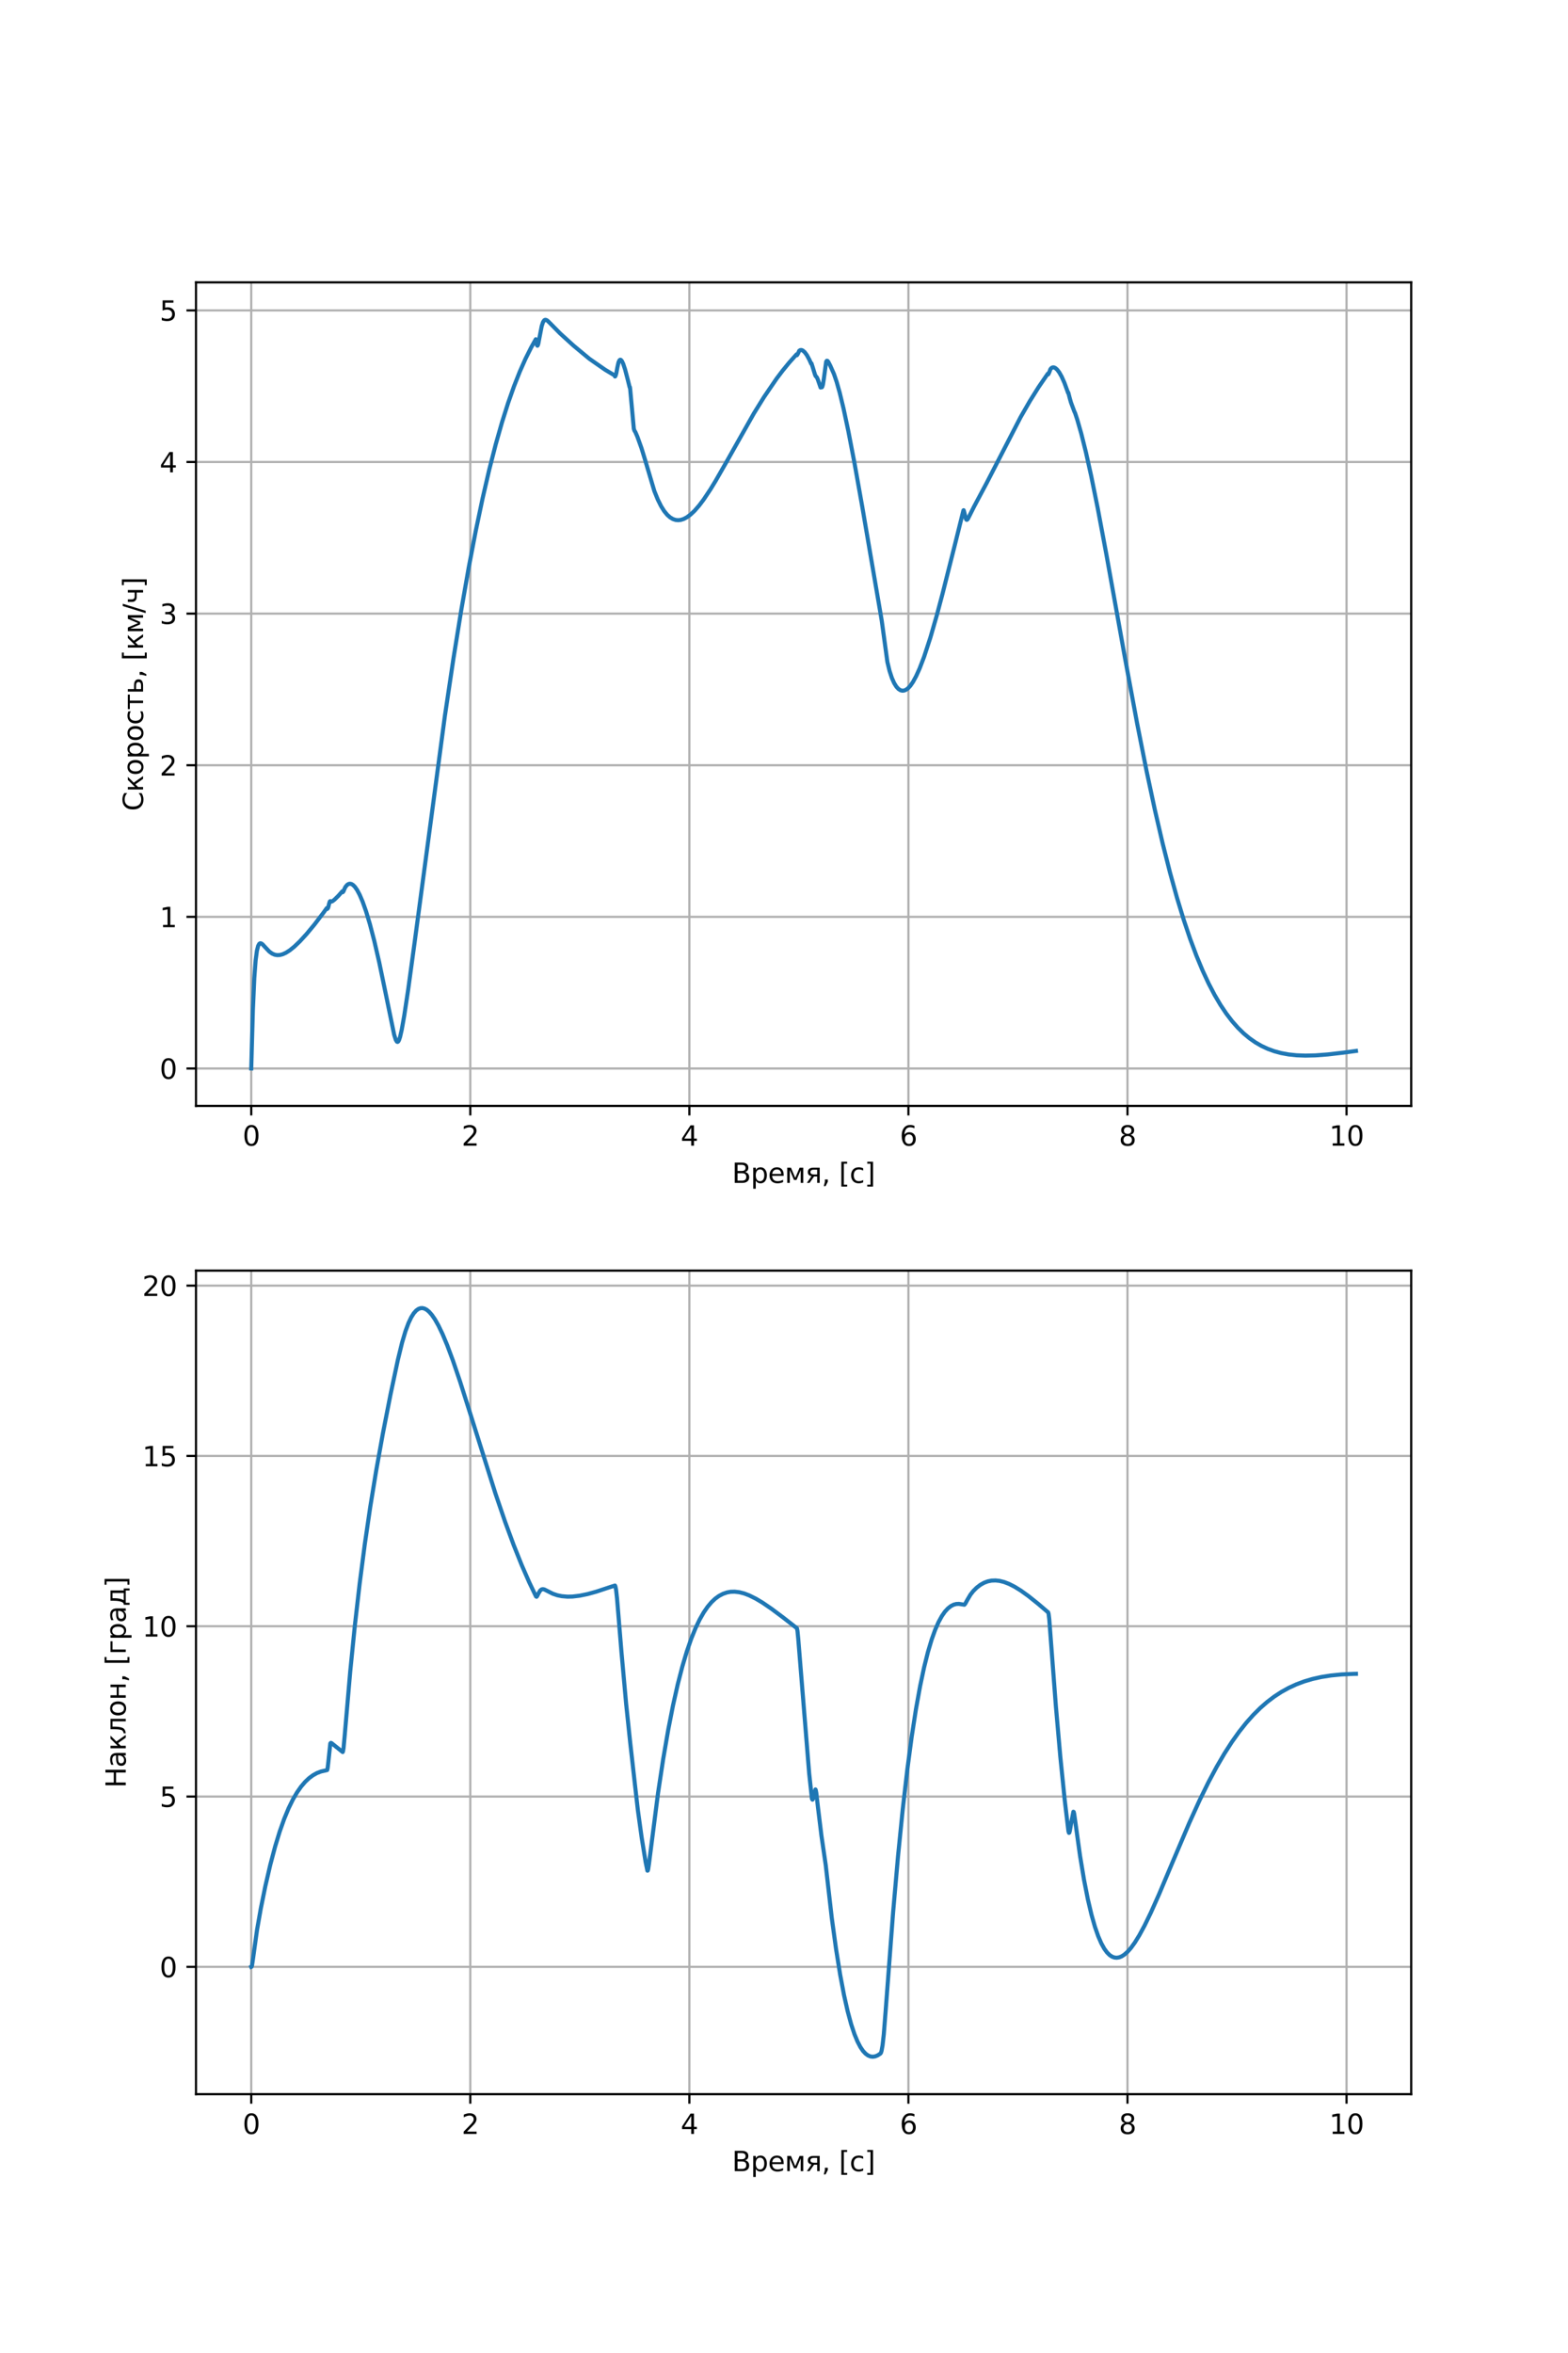 <?xml version="1.0" encoding="utf-8" standalone="no"?>
<!DOCTYPE svg PUBLIC "-//W3C//DTD SVG 1.1//EN"
  "http://www.w3.org/Graphics/SVG/1.1/DTD/svg11.dtd">
<svg xmlns:xlink="http://www.w3.org/1999/xlink" width="576pt" height="864pt" viewBox="0 0 576 864" xmlns="http://www.w3.org/2000/svg" version="1.1">
 <defs>
  <style type="text/css">*{stroke-linejoin: round; stroke-linecap: butt}</style>
 </defs>
 <g id="figure_1">
  <g id="patch_1">
   <path d="M 0 864 
L 576 864 
L 576 0 
L 0 0 
z
" style="fill: #ffffff"/>
  </g>
  <g id="axes_1">
   <g id="patch_2">
    <path d="M 72 406.08 
L 518.4 406.08 
L 518.4 103.68 
L 72 103.68 
z
" style="fill: #ffffff"/>
   </g>
   <g id="matplotlib.axis_1">
    <g id="xtick_1">
     <g id="line2d_1">
      <path d="M 92.291 406.08 
L 92.291 103.68 
" clip-path="url(#p83f85f0d11)" style="fill: none; stroke: #b0b0b0; stroke-width: 0.8; stroke-linecap: square"/>
     </g>
     <g id="line2d_2">
      <defs>
       <path id="m1343c2b973" d="M 0 0 
L 0 3.5 
" style="stroke: #000000; stroke-width: 0.8"/>
      </defs>
      <g>
       <use xlink:href="#m1343c2b973" x="92.291" y="406.08" style="stroke: #000000; stroke-width: 0.8"/>
      </g>
     </g>
     <g id="text_1">
      <!-- 0 -->
      <g transform="translate(89.11 420.678) scale(0.1 -0.1)">
       <defs>
        <path id="DejaVuSans-30" d="M 2034 4250 
Q 1547 4250 1301 3770 
Q 1056 3291 1056 2328 
Q 1056 1369 1301 889 
Q 1547 409 2034 409 
Q 2525 409 2770 889 
Q 3016 1369 3016 2328 
Q 3016 3291 2770 3770 
Q 2525 4250 2034 4250 
z
M 2034 4750 
Q 2819 4750 3233 4129 
Q 3647 3509 3647 2328 
Q 3647 1150 3233 529 
Q 2819 -91 2034 -91 
Q 1250 -91 836 529 
Q 422 1150 422 2328 
Q 422 3509 836 4129 
Q 1250 4750 2034 4750 
z
" transform="scale(0.016)"/>
       </defs>
       <use xlink:href="#DejaVuSans-30"/>
      </g>
     </g>
    </g>
    <g id="xtick_2">
     <g id="line2d_3">
      <path d="M 172.762 406.08 
L 172.762 103.68 
" clip-path="url(#p83f85f0d11)" style="fill: none; stroke: #b0b0b0; stroke-width: 0.8; stroke-linecap: square"/>
     </g>
     <g id="line2d_4">
      <g>
       <use xlink:href="#m1343c2b973" x="172.762" y="406.08" style="stroke: #000000; stroke-width: 0.8"/>
      </g>
     </g>
     <g id="text_2">
      <!-- 2 -->
      <g transform="translate(169.581 420.678) scale(0.1 -0.1)">
       <defs>
        <path id="DejaVuSans-32" d="M 1228 531 
L 3431 531 
L 3431 0 
L 469 0 
L 469 531 
Q 828 903 1448 1529 
Q 2069 2156 2228 2338 
Q 2531 2678 2651 2914 
Q 2772 3150 2772 3378 
Q 2772 3750 2511 3984 
Q 2250 4219 1831 4219 
Q 1534 4219 1204 4116 
Q 875 4013 500 3803 
L 500 4441 
Q 881 4594 1212 4672 
Q 1544 4750 1819 4750 
Q 2544 4750 2975 4387 
Q 3406 4025 3406 3419 
Q 3406 3131 3298 2873 
Q 3191 2616 2906 2266 
Q 2828 2175 2409 1742 
Q 1991 1309 1228 531 
z
" transform="scale(0.016)"/>
       </defs>
       <use xlink:href="#DejaVuSans-32"/>
      </g>
     </g>
    </g>
    <g id="xtick_3">
     <g id="line2d_5">
      <path d="M 253.234 406.08 
L 253.234 103.68 
" clip-path="url(#p83f85f0d11)" style="fill: none; stroke: #b0b0b0; stroke-width: 0.8; stroke-linecap: square"/>
     </g>
     <g id="line2d_6">
      <g>
       <use xlink:href="#m1343c2b973" x="253.234" y="406.08" style="stroke: #000000; stroke-width: 0.8"/>
      </g>
     </g>
     <g id="text_3">
      <!-- 4 -->
      <g transform="translate(250.053 420.678) scale(0.1 -0.1)">
       <defs>
        <path id="DejaVuSans-34" d="M 2419 4116 
L 825 1625 
L 2419 1625 
L 2419 4116 
z
M 2253 4666 
L 3047 4666 
L 3047 1625 
L 3713 1625 
L 3713 1100 
L 3047 1100 
L 3047 0 
L 2419 0 
L 2419 1100 
L 313 1100 
L 313 1709 
L 2253 4666 
z
" transform="scale(0.016)"/>
       </defs>
       <use xlink:href="#DejaVuSans-34"/>
      </g>
     </g>
    </g>
    <g id="xtick_4">
     <g id="line2d_7">
      <path d="M 333.706 406.08 
L 333.706 103.68 
" clip-path="url(#p83f85f0d11)" style="fill: none; stroke: #b0b0b0; stroke-width: 0.8; stroke-linecap: square"/>
     </g>
     <g id="line2d_8">
      <g>
       <use xlink:href="#m1343c2b973" x="333.706" y="406.08" style="stroke: #000000; stroke-width: 0.8"/>
      </g>
     </g>
     <g id="text_4">
      <!-- 6 -->
      <g transform="translate(330.524 420.678) scale(0.1 -0.1)">
       <defs>
        <path id="DejaVuSans-36" d="M 2113 2584 
Q 1688 2584 1439 2293 
Q 1191 2003 1191 1497 
Q 1191 994 1439 701 
Q 1688 409 2113 409 
Q 2538 409 2786 701 
Q 3034 994 3034 1497 
Q 3034 2003 2786 2293 
Q 2538 2584 2113 2584 
z
M 3366 4563 
L 3366 3988 
Q 3128 4100 2886 4159 
Q 2644 4219 2406 4219 
Q 1781 4219 1451 3797 
Q 1122 3375 1075 2522 
Q 1259 2794 1537 2939 
Q 1816 3084 2150 3084 
Q 2853 3084 3261 2657 
Q 3669 2231 3669 1497 
Q 3669 778 3244 343 
Q 2819 -91 2113 -91 
Q 1303 -91 875 529 
Q 447 1150 447 2328 
Q 447 3434 972 4092 
Q 1497 4750 2381 4750 
Q 2619 4750 2861 4703 
Q 3103 4656 3366 4563 
z
" transform="scale(0.016)"/>
       </defs>
       <use xlink:href="#DejaVuSans-36"/>
      </g>
     </g>
    </g>
    <g id="xtick_5">
     <g id="line2d_9">
      <path d="M 414.177 406.08 
L 414.177 103.68 
" clip-path="url(#p83f85f0d11)" style="fill: none; stroke: #b0b0b0; stroke-width: 0.8; stroke-linecap: square"/>
     </g>
     <g id="line2d_10">
      <g>
       <use xlink:href="#m1343c2b973" x="414.177" y="406.08" style="stroke: #000000; stroke-width: 0.8"/>
      </g>
     </g>
     <g id="text_5">
      <!-- 8 -->
      <g transform="translate(410.996 420.678) scale(0.1 -0.1)">
       <defs>
        <path id="DejaVuSans-38" d="M 2034 2216 
Q 1584 2216 1326 1975 
Q 1069 1734 1069 1313 
Q 1069 891 1326 650 
Q 1584 409 2034 409 
Q 2484 409 2743 651 
Q 3003 894 3003 1313 
Q 3003 1734 2745 1975 
Q 2488 2216 2034 2216 
z
M 1403 2484 
Q 997 2584 770 2862 
Q 544 3141 544 3541 
Q 544 4100 942 4425 
Q 1341 4750 2034 4750 
Q 2731 4750 3128 4425 
Q 3525 4100 3525 3541 
Q 3525 3141 3298 2862 
Q 3072 2584 2669 2484 
Q 3125 2378 3379 2068 
Q 3634 1759 3634 1313 
Q 3634 634 3220 271 
Q 2806 -91 2034 -91 
Q 1263 -91 848 271 
Q 434 634 434 1313 
Q 434 1759 690 2068 
Q 947 2378 1403 2484 
z
M 1172 3481 
Q 1172 3119 1398 2916 
Q 1625 2713 2034 2713 
Q 2441 2713 2670 2916 
Q 2900 3119 2900 3481 
Q 2900 3844 2670 4047 
Q 2441 4250 2034 4250 
Q 1625 4250 1398 4047 
Q 1172 3844 1172 3481 
z
" transform="scale(0.016)"/>
       </defs>
       <use xlink:href="#DejaVuSans-38"/>
      </g>
     </g>
    </g>
    <g id="xtick_6">
     <g id="line2d_11">
      <path d="M 494.649 406.08 
L 494.649 103.68 
" clip-path="url(#p83f85f0d11)" style="fill: none; stroke: #b0b0b0; stroke-width: 0.8; stroke-linecap: square"/>
     </g>
     <g id="line2d_12">
      <g>
       <use xlink:href="#m1343c2b973" x="494.649" y="406.08" style="stroke: #000000; stroke-width: 0.8"/>
      </g>
     </g>
     <g id="text_6">
      <!-- 10 -->
      <g transform="translate(488.286 420.678) scale(0.1 -0.1)">
       <defs>
        <path id="DejaVuSans-31" d="M 794 531 
L 1825 531 
L 1825 4091 
L 703 3866 
L 703 4441 
L 1819 4666 
L 2450 4666 
L 2450 531 
L 3481 531 
L 3481 0 
L 794 0 
L 794 531 
z
" transform="scale(0.016)"/>
       </defs>
       <use xlink:href="#DejaVuSans-31"/>
       <use xlink:href="#DejaVuSans-30" x="63.623"/>
      </g>
     </g>
    </g>
    <g id="text_7">
     <!-- Время, [c] -->
     <g transform="translate(268.91 434.357) scale(0.1 -0.1)">
      <defs>
       <path id="DejaVuSans-412" d="M 1259 2228 
L 1259 519 
L 2272 519 
Q 2781 519 3026 730 
Q 3272 941 3272 1375 
Q 3272 1813 3026 2020 
Q 2781 2228 2272 2228 
L 1259 2228 
z
M 1259 4147 
L 1259 2741 
L 2194 2741 
Q 2656 2741 2882 2914 
Q 3109 3088 3109 3444 
Q 3109 3797 2882 3972 
Q 2656 4147 2194 4147 
L 1259 4147 
z
M 628 4666 
L 2241 4666 
Q 2963 4666 3353 4366 
Q 3744 4066 3744 3513 
Q 3744 3084 3544 2831 
Q 3344 2578 2956 2516 
Q 3422 2416 3680 2098 
Q 3938 1781 3938 1306 
Q 3938 681 3513 340 
Q 3088 0 2303 0 
L 628 0 
L 628 4666 
z
" transform="scale(0.016)"/>
       <path id="DejaVuSans-440" d="M 1159 525 
L 1159 -1331 
L 581 -1331 
L 581 3500 
L 1159 3500 
L 1159 2969 
Q 1341 3281 1617 3432 
Q 1894 3584 2278 3584 
Q 2916 3584 3314 3078 
Q 3713 2572 3713 1747 
Q 3713 922 3314 415 
Q 2916 -91 2278 -91 
Q 1894 -91 1617 61 
Q 1341 213 1159 525 
z
M 3116 1747 
Q 3116 2381 2855 2742 
Q 2594 3103 2138 3103 
Q 1681 3103 1420 2742 
Q 1159 2381 1159 1747 
Q 1159 1113 1420 752 
Q 1681 391 2138 391 
Q 2594 391 2855 752 
Q 3116 1113 3116 1747 
z
" transform="scale(0.016)"/>
       <path id="DejaVuSans-435" d="M 3597 1894 
L 3597 1613 
L 953 1613 
Q 991 1019 1311 708 
Q 1631 397 2203 397 
Q 2534 397 2845 478 
Q 3156 559 3463 722 
L 3463 178 
Q 3153 47 2828 -22 
Q 2503 -91 2169 -91 
Q 1331 -91 842 396 
Q 353 884 353 1716 
Q 353 2575 817 3079 
Q 1281 3584 2069 3584 
Q 2775 3584 3186 3129 
Q 3597 2675 3597 1894 
z
M 3022 2063 
Q 3016 2534 2758 2815 
Q 2500 3097 2075 3097 
Q 1594 3097 1305 2825 
Q 1016 2553 972 2059 
L 3022 2063 
z
" transform="scale(0.016)"/>
       <path id="DejaVuSans-43c" d="M 581 3500 
L 1422 3500 
L 2416 1156 
L 3413 3500 
L 4247 3500 
L 4247 0 
L 3669 0 
L 3669 2950 
L 2703 672 
L 2128 672 
L 1159 2950 
L 1159 0 
L 581 0 
L 581 3500 
z
" transform="scale(0.016)"/>
       <path id="DejaVuSans-44f" d="M 1181 2491 
Q 1181 2231 1381 2084 
Q 1581 1938 1953 1938 
L 2728 1938 
L 2728 3041 
L 1953 3041 
Q 1581 3041 1381 2897 
Q 1181 2753 1181 2491 
z
M 363 0 
L 1431 1534 
Q 1069 1616 828 1830 
Q 588 2044 588 2491 
Q 588 2997 923 3248 
Q 1259 3500 1938 3500 
L 3306 3500 
L 3306 0 
L 2728 0 
L 2728 1478 
L 2013 1478 
L 981 0 
L 363 0 
z
" transform="scale(0.016)"/>
       <path id="DejaVuSans-2c" d="M 750 794 
L 1409 794 
L 1409 256 
L 897 -744 
L 494 -744 
L 750 256 
L 750 794 
z
" transform="scale(0.016)"/>
       <path id="DejaVuSans-20" transform="scale(0.016)"/>
       <path id="DejaVuSans-5b" d="M 550 4863 
L 1875 4863 
L 1875 4416 
L 1125 4416 
L 1125 -397 
L 1875 -397 
L 1875 -844 
L 550 -844 
L 550 4863 
z
" transform="scale(0.016)"/>
       <path id="DejaVuSans-63" d="M 3122 3366 
L 3122 2828 
Q 2878 2963 2633 3030 
Q 2388 3097 2138 3097 
Q 1578 3097 1268 2742 
Q 959 2388 959 1747 
Q 959 1106 1268 751 
Q 1578 397 2138 397 
Q 2388 397 2633 464 
Q 2878 531 3122 666 
L 3122 134 
Q 2881 22 2623 -34 
Q 2366 -91 2075 -91 
Q 1284 -91 818 406 
Q 353 903 353 1747 
Q 353 2603 823 3093 
Q 1294 3584 2113 3584 
Q 2378 3584 2631 3529 
Q 2884 3475 3122 3366 
z
" transform="scale(0.016)"/>
       <path id="DejaVuSans-5d" d="M 1947 4863 
L 1947 -844 
L 622 -844 
L 622 -397 
L 1369 -397 
L 1369 4416 
L 622 4416 
L 622 4863 
L 1947 4863 
z
" transform="scale(0.016)"/>
      </defs>
      <use xlink:href="#DejaVuSans-412"/>
      <use xlink:href="#DejaVuSans-440" x="68.604"/>
      <use xlink:href="#DejaVuSans-435" x="132.08"/>
      <use xlink:href="#DejaVuSans-43c" x="193.604"/>
      <use xlink:href="#DejaVuSans-44f" x="269.043"/>
      <use xlink:href="#DejaVuSans-2c" x="329.199"/>
      <use xlink:href="#DejaVuSans-20" x="360.986"/>
      <use xlink:href="#DejaVuSans-5b" x="392.773"/>
      <use xlink:href="#DejaVuSans-63" x="431.787"/>
      <use xlink:href="#DejaVuSans-5d" x="486.768"/>
     </g>
    </g>
   </g>
   <g id="matplotlib.axis_2">
    <g id="ytick_1">
     <g id="line2d_13">
      <path d="M 72 392.335 
L 518.4 392.335 
" clip-path="url(#p83f85f0d11)" style="fill: none; stroke: #b0b0b0; stroke-width: 0.8; stroke-linecap: square"/>
     </g>
     <g id="line2d_14">
      <defs>
       <path id="m84a83fd30f" d="M 0 0 
L -3.5 0 
" style="stroke: #000000; stroke-width: 0.8"/>
      </defs>
      <g>
       <use xlink:href="#m84a83fd30f" x="72" y="392.335" style="stroke: #000000; stroke-width: 0.8"/>
      </g>
     </g>
     <g id="text_8">
      <!-- 0 -->
      <g transform="translate(58.638 396.134) scale(0.1 -0.1)">
       <use xlink:href="#DejaVuSans-30"/>
      </g>
     </g>
    </g>
    <g id="ytick_2">
     <g id="line2d_15">
      <path d="M 72 336.661 
L 518.4 336.661 
" clip-path="url(#p83f85f0d11)" style="fill: none; stroke: #b0b0b0; stroke-width: 0.8; stroke-linecap: square"/>
     </g>
     <g id="line2d_16">
      <g>
       <use xlink:href="#m84a83fd30f" x="72" y="336.661" style="stroke: #000000; stroke-width: 0.8"/>
      </g>
     </g>
     <g id="text_9">
      <!-- 1 -->
      <g transform="translate(58.638 340.461) scale(0.1 -0.1)">
       <use xlink:href="#DejaVuSans-31"/>
      </g>
     </g>
    </g>
    <g id="ytick_3">
     <g id="line2d_17">
      <path d="M 72 280.988 
L 518.4 280.988 
" clip-path="url(#p83f85f0d11)" style="fill: none; stroke: #b0b0b0; stroke-width: 0.8; stroke-linecap: square"/>
     </g>
     <g id="line2d_18">
      <g>
       <use xlink:href="#m84a83fd30f" x="72" y="280.988" style="stroke: #000000; stroke-width: 0.8"/>
      </g>
     </g>
     <g id="text_10">
      <!-- 2 -->
      <g transform="translate(58.638 284.787) scale(0.1 -0.1)">
       <use xlink:href="#DejaVuSans-32"/>
      </g>
     </g>
    </g>
    <g id="ytick_4">
     <g id="line2d_19">
      <path d="M 72 225.315 
L 518.4 225.315 
" clip-path="url(#p83f85f0d11)" style="fill: none; stroke: #b0b0b0; stroke-width: 0.8; stroke-linecap: square"/>
     </g>
     <g id="line2d_20">
      <g>
       <use xlink:href="#m84a83fd30f" x="72" y="225.315" style="stroke: #000000; stroke-width: 0.8"/>
      </g>
     </g>
     <g id="text_11">
      <!-- 3 -->
      <g transform="translate(58.638 229.114) scale(0.1 -0.1)">
       <defs>
        <path id="DejaVuSans-33" d="M 2597 2516 
Q 3050 2419 3304 2112 
Q 3559 1806 3559 1356 
Q 3559 666 3084 287 
Q 2609 -91 1734 -91 
Q 1441 -91 1130 -33 
Q 819 25 488 141 
L 488 750 
Q 750 597 1062 519 
Q 1375 441 1716 441 
Q 2309 441 2620 675 
Q 2931 909 2931 1356 
Q 2931 1769 2642 2001 
Q 2353 2234 1838 2234 
L 1294 2234 
L 1294 2753 
L 1863 2753 
Q 2328 2753 2575 2939 
Q 2822 3125 2822 3475 
Q 2822 3834 2567 4026 
Q 2313 4219 1838 4219 
Q 1578 4219 1281 4162 
Q 984 4106 628 3988 
L 628 4550 
Q 988 4650 1302 4700 
Q 1616 4750 1894 4750 
Q 2613 4750 3031 4423 
Q 3450 4097 3450 3541 
Q 3450 3153 3228 2886 
Q 3006 2619 2597 2516 
z
" transform="scale(0.016)"/>
       </defs>
       <use xlink:href="#DejaVuSans-33"/>
      </g>
     </g>
    </g>
    <g id="ytick_5">
     <g id="line2d_21">
      <path d="M 72 169.642 
L 518.4 169.642 
" clip-path="url(#p83f85f0d11)" style="fill: none; stroke: #b0b0b0; stroke-width: 0.8; stroke-linecap: square"/>
     </g>
     <g id="line2d_22">
      <g>
       <use xlink:href="#m84a83fd30f" x="72" y="169.642" style="stroke: #000000; stroke-width: 0.8"/>
      </g>
     </g>
     <g id="text_12">
      <!-- 4 -->
      <g transform="translate(58.638 173.441) scale(0.1 -0.1)">
       <use xlink:href="#DejaVuSans-34"/>
      </g>
     </g>
    </g>
    <g id="ytick_6">
     <g id="line2d_23">
      <path d="M 72 113.969 
L 518.4 113.969 
" clip-path="url(#p83f85f0d11)" style="fill: none; stroke: #b0b0b0; stroke-width: 0.8; stroke-linecap: square"/>
     </g>
     <g id="line2d_24">
      <g>
       <use xlink:href="#m84a83fd30f" x="72" y="113.969" style="stroke: #000000; stroke-width: 0.8"/>
      </g>
     </g>
     <g id="text_13">
      <!-- 5 -->
      <g transform="translate(58.638 117.768) scale(0.1 -0.1)">
       <defs>
        <path id="DejaVuSans-35" d="M 691 4666 
L 3169 4666 
L 3169 4134 
L 1269 4134 
L 1269 2991 
Q 1406 3038 1543 3061 
Q 1681 3084 1819 3084 
Q 2600 3084 3056 2656 
Q 3513 2228 3513 1497 
Q 3513 744 3044 326 
Q 2575 -91 1722 -91 
Q 1428 -91 1123 -41 
Q 819 9 494 109 
L 494 744 
Q 775 591 1075 516 
Q 1375 441 1709 441 
Q 2250 441 2565 725 
Q 2881 1009 2881 1497 
Q 2881 1984 2565 2268 
Q 2250 2553 1709 2553 
Q 1456 2553 1204 2497 
Q 953 2441 691 2322 
L 691 4666 
z
" transform="scale(0.016)"/>
       </defs>
       <use xlink:href="#DejaVuSans-35"/>
      </g>
     </g>
    </g>
    <g id="text_14">
     <!-- Скорость, [км/ч] -->
     <g transform="translate(52.558 297.803) rotate(-90) scale(0.1 -0.1)">
      <defs>
       <path id="DejaVuSans-421" d="M 4122 4306 
L 4122 3641 
Q 3803 3938 3442 4084 
Q 3081 4231 2675 4231 
Q 1875 4231 1450 3742 
Q 1025 3253 1025 2328 
Q 1025 1406 1450 917 
Q 1875 428 2675 428 
Q 3081 428 3442 575 
Q 3803 722 4122 1019 
L 4122 359 
Q 3791 134 3420 21 
Q 3050 -91 2638 -91 
Q 1578 -91 968 557 
Q 359 1206 359 2328 
Q 359 3453 968 4101 
Q 1578 4750 2638 4750 
Q 3056 4750 3426 4639 
Q 3797 4528 4122 4306 
z
" transform="scale(0.016)"/>
       <path id="DejaVuSans-43a" d="M 581 3500 
L 1153 3500 
L 1153 1856 
L 2775 3500 
L 3481 3500 
L 2144 2147 
L 3653 0 
L 3009 0 
L 1769 1766 
L 1153 1141 
L 1153 0 
L 581 0 
L 581 3500 
z
" transform="scale(0.016)"/>
       <path id="DejaVuSans-43e" d="M 1959 3097 
Q 1497 3097 1228 2736 
Q 959 2375 959 1747 
Q 959 1119 1226 758 
Q 1494 397 1959 397 
Q 2419 397 2687 759 
Q 2956 1122 2956 1747 
Q 2956 2369 2687 2733 
Q 2419 3097 1959 3097 
z
M 1959 3584 
Q 2709 3584 3137 3096 
Q 3566 2609 3566 1747 
Q 3566 888 3137 398 
Q 2709 -91 1959 -91 
Q 1206 -91 779 398 
Q 353 888 353 1747 
Q 353 2609 779 3096 
Q 1206 3584 1959 3584 
z
" transform="scale(0.016)"/>
       <path id="DejaVuSans-441" d="M 3122 3366 
L 3122 2828 
Q 2878 2963 2633 3030 
Q 2388 3097 2138 3097 
Q 1578 3097 1268 2742 
Q 959 2388 959 1747 
Q 959 1106 1268 751 
Q 1578 397 2138 397 
Q 2388 397 2633 464 
Q 2878 531 3122 666 
L 3122 134 
Q 2881 22 2623 -34 
Q 2366 -91 2075 -91 
Q 1284 -91 818 406 
Q 353 903 353 1747 
Q 353 2603 823 3093 
Q 1294 3584 2113 3584 
Q 2378 3584 2631 3529 
Q 2884 3475 3122 3366 
z
" transform="scale(0.016)"/>
       <path id="DejaVuSans-442" d="M 188 3500 
L 3541 3500 
L 3541 3041 
L 2147 3041 
L 2147 0 
L 1581 0 
L 1581 3041 
L 188 3041 
L 188 3500 
z
" transform="scale(0.016)"/>
       <path id="DejaVuSans-44c" d="M 2781 1038 
Q 2781 1319 2576 1466 
Q 2372 1613 1978 1613 
L 1159 1613 
L 1159 459 
L 1978 459 
Q 2372 459 2576 607 
Q 2781 756 2781 1038 
z
M 581 3500 
L 1159 3500 
L 1159 2072 
L 2003 2072 
Q 2672 2072 3033 1817 
Q 3394 1563 3394 1038 
Q 3394 513 3033 256 
Q 2672 0 2003 0 
L 581 0 
L 581 3500 
z
" transform="scale(0.016)"/>
       <path id="DejaVuSans-2f" d="M 1625 4666 
L 2156 4666 
L 531 -594 
L 0 -594 
L 1625 4666 
z
" transform="scale(0.016)"/>
       <path id="DejaVuSans-447" d="M 2625 0 
L 2625 1472 
L 1553 1472 
Q 1075 1472 756 1769 
Q 469 2038 469 2613 
L 469 3500 
L 1044 3500 
L 1044 2666 
Q 1044 2300 1206 2116 
Q 1372 1931 1697 1931 
L 2625 1931 
L 2625 3500 
L 3200 3500 
L 3200 0 
L 2625 0 
z
" transform="scale(0.016)"/>
      </defs>
      <use xlink:href="#DejaVuSans-421"/>
      <use xlink:href="#DejaVuSans-43a" x="69.824"/>
      <use xlink:href="#DejaVuSans-43e" x="130.225"/>
      <use xlink:href="#DejaVuSans-440" x="191.406"/>
      <use xlink:href="#DejaVuSans-43e" x="254.883"/>
      <use xlink:href="#DejaVuSans-441" x="316.064"/>
      <use xlink:href="#DejaVuSans-442" x="371.045"/>
      <use xlink:href="#DejaVuSans-44c" x="429.297"/>
      <use xlink:href="#DejaVuSans-2c" x="488.232"/>
      <use xlink:href="#DejaVuSans-20" x="520.02"/>
      <use xlink:href="#DejaVuSans-5b" x="551.807"/>
      <use xlink:href="#DejaVuSans-43a" x="590.82"/>
      <use xlink:href="#DejaVuSans-43c" x="651.221"/>
      <use xlink:href="#DejaVuSans-2f" x="726.66"/>
      <use xlink:href="#DejaVuSans-447" x="760.352"/>
      <use xlink:href="#DejaVuSans-5d" x="819.434"/>
     </g>
    </g>
   </g>
   <g id="line2d_25">
    <path d="M 92.291 392.335 
L 92.894 370.854 
L 93.418 359.107 
L 93.9 352.683 
L 94.383 349.067 
L 94.826 347.327 
L 95.228 346.581 
L 95.59 346.356 
L 95.952 346.408 
L 96.435 346.742 
L 97.32 347.697 
L 98.93 349.402 
L 99.936 350.133 
L 100.861 350.541 
L 101.787 350.715 
L 102.752 350.674 
L 103.839 350.395 
L 105.046 349.843 
L 106.454 348.942 
L 108.104 347.61 
L 110.115 345.686 
L 112.57 343.018 
L 115.507 339.485 
L 118.806 335.158 
L 120.054 333.43 
L 120.174 333.777 
L 120.456 333.487 
L 120.617 333.055 
L 120.899 331.816 
L 121.14 331.042 
L 121.301 330.9 
L 121.703 331.073 
L 122.106 330.92 
L 122.87 330.341 
L 124.278 328.96 
L 125.767 327.275 
L 125.888 327.621 
L 126.169 327.318 
L 126.371 326.777 
L 126.853 325.737 
L 127.457 324.983 
L 128.02 324.601 
L 128.543 324.489 
L 129.107 324.605 
L 129.71 324.973 
L 130.394 325.668 
L 131.199 326.823 
L 132.124 328.559 
L 133.211 331.098 
L 134.458 334.615 
L 135.866 339.285 
L 137.476 345.438 
L 139.286 353.277 
L 141.459 363.736 
L 144.799 379.959 
L 145.402 381.851 
L 145.805 382.502 
L 146.046 382.587 
L 146.287 382.426 
L 146.569 381.936 
L 146.971 380.738 
L 147.575 378.116 
L 148.5 372.915 
L 149.949 363.322 
L 152.363 345.635 
L 163.428 262.869 
L 166.606 241.575 
L 169.463 223.891 
L 172.199 208.318 
L 174.815 194.7 
L 177.309 182.859 
L 179.723 172.449 
L 182.097 163.185 
L 184.391 155.117 
L 186.644 147.994 
L 188.817 141.842 
L 190.949 136.448 
L 193.041 131.738 
L 195.134 127.568 
L 196.823 124.568 
L 196.904 124.89 
L 197.266 126.766 
L 197.427 126.941 
L 197.548 126.814 
L 197.749 126.207 
L 198.192 123.876 
L 198.996 119.731 
L 199.479 118.276 
L 199.922 117.609 
L 200.284 117.43 
L 200.686 117.497 
L 201.209 117.839 
L 202.175 118.794 
L 205.756 122.431 
L 210.705 126.926 
L 216.499 131.737 
L 222.293 135.77 
L 225.391 137.618 
L 225.793 137.84 
L 225.914 138.245 
L 225.954 138.237 
L 226.115 137.997 
L 226.397 137.064 
L 226.759 135.075 
L 227.202 133.055 
L 227.564 132.285 
L 227.845 132.094 
L 228.087 132.162 
L 228.449 132.585 
L 228.932 133.595 
L 229.616 135.639 
L 230.581 139.32 
L 231.306 142.221 
L 231.346 142.182 
L 231.386 142.134 
L 231.507 143.031 
L 232.835 157.436 
L 233.076 158.153 
L 233.398 158.644 
L 234.122 160.308 
L 235.651 164.563 
L 237.019 169.025 
L 240.359 180.275 
L 241.646 183.454 
L 242.853 185.87 
L 243.98 187.66 
L 245.106 189.036 
L 246.153 189.967 
L 247.199 190.592 
L 248.164 190.915 
L 249.13 191.013 
L 250.136 190.894 
L 251.182 190.55 
L 252.349 189.925 
L 253.636 188.971 
L 255.125 187.576 
L 256.815 185.633 
L 258.465 183.454 
L 260.959 179.718 
L 262.891 176.554 
L 266.834 169.68 
L 276.933 151.805 
L 280.635 145.832 
L 285.302 138.997 
L 287.475 136.125 
L 289.929 133.124 
L 292.544 130.2 
L 292.625 130.115 
L 292.705 130.45 
L 292.746 130.436 
L 293.068 129.98 
L 293.591 128.806 
L 293.993 128.547 
L 294.436 128.526 
L 294.878 128.702 
L 295.602 129.32 
L 296.407 130.41 
L 297.332 132.116 
L 297.976 133.567 
L 298.017 133.362 
L 298.097 133.436 
L 298.499 134.679 
L 298.982 136.247 
L 299.344 137.415 
L 299.586 138.045 
L 299.827 138.308 
L 300.028 138.496 
L 300.39 139.262 
L 301.115 141.35 
L 301.437 142.293 
L 301.638 142.122 
L 301.919 142.211 
L 302.08 141.973 
L 302.322 141.113 
L 302.644 139.03 
L 303.489 132.798 
L 303.73 132.466 
L 303.931 132.492 
L 304.253 132.844 
L 304.937 134.141 
L 306.345 137.307 
L 307.351 140.256 
L 308.478 144.248 
L 309.886 150.088 
L 311.656 158.41 
L 313.869 169.907 
L 316.766 186.174 
L 323.888 227.804 
L 325.98 243.079 
L 326.785 246.394 
L 327.63 248.957 
L 328.475 250.85 
L 329.28 252.146 
L 330.044 252.978 
L 330.768 253.443 
L 331.452 253.62 
L 332.096 253.568 
L 332.82 253.278 
L 333.585 252.713 
L 334.43 251.789 
L 335.396 250.383 
L 336.522 248.32 
L 337.81 245.476 
L 339.459 241.176 
L 341.793 234.043 
L 344.127 225.946 
L 346.219 218.079 
L 350.806 199.905 
L 353.904 187.43 
L 353.984 187.343 
L 354.025 187.39 
L 354.226 188.126 
L 354.829 190.586 
L 355.071 190.875 
L 355.272 190.841 
L 355.554 190.512 
L 356.157 189.325 
L 357.767 186.12 
L 362.354 177.519 
L 374.907 153.184 
L 378.367 147.186 
L 381.546 142.115 
L 384.523 137.776 
L 384.966 137.166 
L 385.047 137.468 
L 385.087 137.436 
L 385.449 136.701 
L 385.851 135.59 
L 386.254 135.12 
L 386.696 134.906 
L 387.179 134.912 
L 387.702 135.157 
L 388.346 135.724 
L 389.11 136.729 
L 389.996 138.293 
L 391.001 140.546 
L 392.168 143.742 
L 392.329 144.229 
L 392.369 144.06 
L 392.45 144.198 
L 392.933 146.08 
L 393.416 147.786 
L 394.663 151.118 
L 394.945 151.707 
L 395.749 154.143 
L 397.198 159.211 
L 398.888 165.974 
L 400.859 174.826 
L 403.233 186.557 
L 406.371 203.275 
L 413.252 241.572 
L 417.718 265.623 
L 421.178 283.069 
L 424.236 297.38 
L 427.093 309.705 
L 429.789 320.364 
L 432.364 329.651 
L 434.818 337.694 
L 437.192 344.737 
L 439.526 350.979 
L 441.779 356.39 
L 443.992 361.145 
L 446.165 365.304 
L 448.337 368.988 
L 450.47 372.172 
L 452.602 374.96 
L 454.735 377.381 
L 456.867 379.464 
L 459 381.24 
L 461.173 382.763 
L 463.386 384.044 
L 465.679 385.116 
L 468.093 385.996 
L 470.628 386.68 
L 473.324 387.177 
L 476.261 387.49 
L 479.52 387.611 
L 483.262 387.521 
L 487.728 387.183 
L 493.683 386.494 
L 498.109 385.895 
L 498.109 385.895 
" clip-path="url(#p83f85f0d11)" style="fill: none; stroke: #1f77b4; stroke-width: 1.5; stroke-linecap: square"/>
   </g>
   <g id="patch_3">
    <path d="M 72 406.08 
L 72 103.68 
" style="fill: none; stroke: #000000; stroke-width: 0.8; stroke-linejoin: miter; stroke-linecap: square"/>
   </g>
   <g id="patch_4">
    <path d="M 518.4 406.08 
L 518.4 103.68 
" style="fill: none; stroke: #000000; stroke-width: 0.8; stroke-linejoin: miter; stroke-linecap: square"/>
   </g>
   <g id="patch_5">
    <path d="M 72 406.08 
L 518.4 406.08 
" style="fill: none; stroke: #000000; stroke-width: 0.8; stroke-linejoin: miter; stroke-linecap: square"/>
   </g>
   <g id="patch_6">
    <path d="M 72 103.68 
L 518.4 103.68 
" style="fill: none; stroke: #000000; stroke-width: 0.8; stroke-linejoin: miter; stroke-linecap: square"/>
   </g>
  </g>
  <g id="axes_2">
   <g id="patch_7">
    <path d="M 72 768.96 
L 518.4 768.96 
L 518.4 466.56 
L 72 466.56 
z
" style="fill: #ffffff"/>
   </g>
   <g id="matplotlib.axis_3">
    <g id="xtick_7">
     <g id="line2d_26">
      <path d="M 92.291 768.96 
L 92.291 466.56 
" clip-path="url(#p75fddd8641)" style="fill: none; stroke: #b0b0b0; stroke-width: 0.8; stroke-linecap: square"/>
     </g>
     <g id="line2d_27">
      <g>
       <use xlink:href="#m1343c2b973" x="92.291" y="768.96" style="stroke: #000000; stroke-width: 0.8"/>
      </g>
     </g>
     <g id="text_15">
      <!-- 0 -->
      <g transform="translate(89.11 783.558) scale(0.1 -0.1)">
       <use xlink:href="#DejaVuSans-30"/>
      </g>
     </g>
    </g>
    <g id="xtick_8">
     <g id="line2d_28">
      <path d="M 172.762 768.96 
L 172.762 466.56 
" clip-path="url(#p75fddd8641)" style="fill: none; stroke: #b0b0b0; stroke-width: 0.8; stroke-linecap: square"/>
     </g>
     <g id="line2d_29">
      <g>
       <use xlink:href="#m1343c2b973" x="172.762" y="768.96" style="stroke: #000000; stroke-width: 0.8"/>
      </g>
     </g>
     <g id="text_16">
      <!-- 2 -->
      <g transform="translate(169.581 783.558) scale(0.1 -0.1)">
       <use xlink:href="#DejaVuSans-32"/>
      </g>
     </g>
    </g>
    <g id="xtick_9">
     <g id="line2d_30">
      <path d="M 253.234 768.96 
L 253.234 466.56 
" clip-path="url(#p75fddd8641)" style="fill: none; stroke: #b0b0b0; stroke-width: 0.8; stroke-linecap: square"/>
     </g>
     <g id="line2d_31">
      <g>
       <use xlink:href="#m1343c2b973" x="253.234" y="768.96" style="stroke: #000000; stroke-width: 0.8"/>
      </g>
     </g>
     <g id="text_17">
      <!-- 4 -->
      <g transform="translate(250.053 783.558) scale(0.1 -0.1)">
       <use xlink:href="#DejaVuSans-34"/>
      </g>
     </g>
    </g>
    <g id="xtick_10">
     <g id="line2d_32">
      <path d="M 333.706 768.96 
L 333.706 466.56 
" clip-path="url(#p75fddd8641)" style="fill: none; stroke: #b0b0b0; stroke-width: 0.8; stroke-linecap: square"/>
     </g>
     <g id="line2d_33">
      <g>
       <use xlink:href="#m1343c2b973" x="333.706" y="768.96" style="stroke: #000000; stroke-width: 0.8"/>
      </g>
     </g>
     <g id="text_18">
      <!-- 6 -->
      <g transform="translate(330.524 783.558) scale(0.1 -0.1)">
       <use xlink:href="#DejaVuSans-36"/>
      </g>
     </g>
    </g>
    <g id="xtick_11">
     <g id="line2d_34">
      <path d="M 414.177 768.96 
L 414.177 466.56 
" clip-path="url(#p75fddd8641)" style="fill: none; stroke: #b0b0b0; stroke-width: 0.8; stroke-linecap: square"/>
     </g>
     <g id="line2d_35">
      <g>
       <use xlink:href="#m1343c2b973" x="414.177" y="768.96" style="stroke: #000000; stroke-width: 0.8"/>
      </g>
     </g>
     <g id="text_19">
      <!-- 8 -->
      <g transform="translate(410.996 783.558) scale(0.1 -0.1)">
       <use xlink:href="#DejaVuSans-38"/>
      </g>
     </g>
    </g>
    <g id="xtick_12">
     <g id="line2d_36">
      <path d="M 494.649 768.96 
L 494.649 466.56 
" clip-path="url(#p75fddd8641)" style="fill: none; stroke: #b0b0b0; stroke-width: 0.8; stroke-linecap: square"/>
     </g>
     <g id="line2d_37">
      <g>
       <use xlink:href="#m1343c2b973" x="494.649" y="768.96" style="stroke: #000000; stroke-width: 0.8"/>
      </g>
     </g>
     <g id="text_20">
      <!-- 10 -->
      <g transform="translate(488.286 783.558) scale(0.1 -0.1)">
       <use xlink:href="#DejaVuSans-31"/>
       <use xlink:href="#DejaVuSans-30" x="63.623"/>
      </g>
     </g>
    </g>
    <g id="text_21">
     <!-- Время, [c] -->
     <g transform="translate(268.91 797.237) scale(0.1 -0.1)">
      <use xlink:href="#DejaVuSans-412"/>
      <use xlink:href="#DejaVuSans-440" x="68.604"/>
      <use xlink:href="#DejaVuSans-435" x="132.08"/>
      <use xlink:href="#DejaVuSans-43c" x="193.604"/>
      <use xlink:href="#DejaVuSans-44f" x="269.043"/>
      <use xlink:href="#DejaVuSans-2c" x="329.199"/>
      <use xlink:href="#DejaVuSans-20" x="360.986"/>
      <use xlink:href="#DejaVuSans-5b" x="392.773"/>
      <use xlink:href="#DejaVuSans-63" x="431.787"/>
      <use xlink:href="#DejaVuSans-5d" x="486.768"/>
     </g>
    </g>
   </g>
   <g id="matplotlib.axis_4">
    <g id="ytick_7">
     <g id="line2d_38">
      <path d="M 72 722.215 
L 518.4 722.215 
" clip-path="url(#p75fddd8641)" style="fill: none; stroke: #b0b0b0; stroke-width: 0.8; stroke-linecap: square"/>
     </g>
     <g id="line2d_39">
      <g>
       <use xlink:href="#m84a83fd30f" x="72" y="722.215" style="stroke: #000000; stroke-width: 0.8"/>
      </g>
     </g>
     <g id="text_22">
      <!-- 0 -->
      <g transform="translate(58.638 726.014) scale(0.1 -0.1)">
       <use xlink:href="#DejaVuSans-30"/>
      </g>
     </g>
    </g>
    <g id="ytick_8">
     <g id="line2d_40">
      <path d="M 72 659.678 
L 518.4 659.678 
" clip-path="url(#p75fddd8641)" style="fill: none; stroke: #b0b0b0; stroke-width: 0.8; stroke-linecap: square"/>
     </g>
     <g id="line2d_41">
      <g>
       <use xlink:href="#m84a83fd30f" x="72" y="659.678" style="stroke: #000000; stroke-width: 0.8"/>
      </g>
     </g>
     <g id="text_23">
      <!-- 5 -->
      <g transform="translate(58.638 663.477) scale(0.1 -0.1)">
       <use xlink:href="#DejaVuSans-35"/>
      </g>
     </g>
    </g>
    <g id="ytick_9">
     <g id="line2d_42">
      <path d="M 72 597.141 
L 518.4 597.141 
" clip-path="url(#p75fddd8641)" style="fill: none; stroke: #b0b0b0; stroke-width: 0.8; stroke-linecap: square"/>
     </g>
     <g id="line2d_43">
      <g>
       <use xlink:href="#m84a83fd30f" x="72" y="597.141" style="stroke: #000000; stroke-width: 0.8"/>
      </g>
     </g>
     <g id="text_24">
      <!-- 10 -->
      <g transform="translate(52.275 600.94) scale(0.1 -0.1)">
       <use xlink:href="#DejaVuSans-31"/>
       <use xlink:href="#DejaVuSans-30" x="63.623"/>
      </g>
     </g>
    </g>
    <g id="ytick_10">
     <g id="line2d_44">
      <path d="M 72 534.604 
L 518.4 534.604 
" clip-path="url(#p75fddd8641)" style="fill: none; stroke: #b0b0b0; stroke-width: 0.8; stroke-linecap: square"/>
     </g>
     <g id="line2d_45">
      <g>
       <use xlink:href="#m84a83fd30f" x="72" y="534.604" style="stroke: #000000; stroke-width: 0.8"/>
      </g>
     </g>
     <g id="text_25">
      <!-- 15 -->
      <g transform="translate(52.275 538.403) scale(0.1 -0.1)">
       <use xlink:href="#DejaVuSans-31"/>
       <use xlink:href="#DejaVuSans-35" x="63.623"/>
      </g>
     </g>
    </g>
    <g id="ytick_11">
     <g id="line2d_46">
      <path d="M 72 472.067 
L 518.4 472.067 
" clip-path="url(#p75fddd8641)" style="fill: none; stroke: #b0b0b0; stroke-width: 0.8; stroke-linecap: square"/>
     </g>
     <g id="line2d_47">
      <g>
       <use xlink:href="#m84a83fd30f" x="72" y="472.067" style="stroke: #000000; stroke-width: 0.8"/>
      </g>
     </g>
     <g id="text_26">
      <!-- 20 -->
      <g transform="translate(52.275 475.866) scale(0.1 -0.1)">
       <use xlink:href="#DejaVuSans-32"/>
       <use xlink:href="#DejaVuSans-30" x="63.623"/>
      </g>
     </g>
    </g>
    <g id="text_27">
     <!-- Наклон, [град] -->
     <g transform="translate(46.195 656.531) rotate(-90) scale(0.1 -0.1)">
      <defs>
       <path id="DejaVuSans-41d" d="M 628 4666 
L 1259 4666 
L 1259 2753 
L 3553 2753 
L 3553 4666 
L 4184 4666 
L 4184 0 
L 3553 0 
L 3553 2222 
L 1259 2222 
L 1259 0 
L 628 0 
L 628 4666 
z
" transform="scale(0.016)"/>
       <path id="DejaVuSans-430" d="M 2194 1759 
Q 1497 1759 1228 1600 
Q 959 1441 959 1056 
Q 959 750 1161 570 
Q 1363 391 1709 391 
Q 2188 391 2477 730 
Q 2766 1069 2766 1631 
L 2766 1759 
L 2194 1759 
z
M 3341 1997 
L 3341 0 
L 2766 0 
L 2766 531 
Q 2569 213 2275 61 
Q 1981 -91 1556 -91 
Q 1019 -91 701 211 
Q 384 513 384 1019 
Q 384 1609 779 1909 
Q 1175 2209 1959 2209 
L 2766 2209 
L 2766 2266 
Q 2766 2663 2505 2880 
Q 2244 3097 1772 3097 
Q 1472 3097 1187 3025 
Q 903 2953 641 2809 
L 641 3341 
Q 956 3463 1253 3523 
Q 1550 3584 1831 3584 
Q 2591 3584 2966 3190 
Q 3341 2797 3341 1997 
z
" transform="scale(0.016)"/>
       <path id="DejaVuSans-43b" d="M 238 0 
L 238 478 
Q 806 566 981 959 
Q 1194 1513 1194 2928 
L 1194 3500 
L 3559 3500 
L 3559 0 
L 2984 0 
L 2984 3041 
L 1769 3041 
L 1769 2694 
Q 1769 1344 1494 738 
Q 1200 91 238 0 
z
" transform="scale(0.016)"/>
       <path id="DejaVuSans-43d" d="M 581 3500 
L 1159 3500 
L 1159 2072 
L 3025 2072 
L 3025 3500 
L 3603 3500 
L 3603 0 
L 3025 0 
L 3025 1613 
L 1159 1613 
L 1159 0 
L 581 0 
L 581 3500 
z
" transform="scale(0.016)"/>
       <path id="DejaVuSans-433" d="M 581 0 
L 581 3500 
L 3050 3500 
L 3050 3041 
L 1159 3041 
L 1159 0 
L 581 0 
z
" transform="scale(0.016)"/>
       <path id="DejaVuSans-434" d="M 1384 459 
L 3053 459 
L 3053 3041 
L 1844 3041 
L 1844 2603 
Q 1844 1316 1475 628 
L 1384 459 
z
M 550 459 
Q 834 584 959 850 
Q 1266 1509 1266 2838 
L 1266 3500 
L 3631 3500 
L 3631 459 
L 4091 459 
L 4091 -884 
L 3631 -884 
L 3631 0 
L 794 0 
L 794 -884 
L 334 -884 
L 334 459 
L 550 459 
z
" transform="scale(0.016)"/>
      </defs>
      <use xlink:href="#DejaVuSans-41d"/>
      <use xlink:href="#DejaVuSans-430" x="75.195"/>
      <use xlink:href="#DejaVuSans-43a" x="136.475"/>
      <use xlink:href="#DejaVuSans-43b" x="196.875"/>
      <use xlink:href="#DejaVuSans-43e" x="260.791"/>
      <use xlink:href="#DejaVuSans-43d" x="321.973"/>
      <use xlink:href="#DejaVuSans-2c" x="387.354"/>
      <use xlink:href="#DejaVuSans-20" x="419.141"/>
      <use xlink:href="#DejaVuSans-5b" x="450.928"/>
      <use xlink:href="#DejaVuSans-433" x="489.941"/>
      <use xlink:href="#DejaVuSans-440" x="542.48"/>
      <use xlink:href="#DejaVuSans-430" x="605.957"/>
      <use xlink:href="#DejaVuSans-434" x="667.236"/>
      <use xlink:href="#DejaVuSans-5d" x="736.377"/>
     </g>
    </g>
   </g>
   <g id="line2d_48">
    <path d="M 92.291 722.215 
L 92.412 722.164 
L 92.573 721.69 
L 92.894 719.587 
L 94.423 708.628 
L 95.791 700.854 
L 97.481 692.541 
L 99.292 684.726 
L 101.062 678.054 
L 102.752 672.526 
L 104.402 667.875 
L 106.011 663.996 
L 107.581 660.788 
L 109.109 658.161 
L 110.598 656.032 
L 112.087 654.287 
L 113.535 652.921 
L 114.984 651.852 
L 116.432 651.05 
L 117.921 650.478 
L 119.45 650.131 
L 120.174 649.955 
L 120.335 649.346 
L 120.577 647.361 
L 121.341 640.173 
L 121.542 639.972 
L 121.784 640.051 
L 122.588 640.7 
L 125.888 643.34 
L 126.009 643.044 
L 126.21 641.821 
L 126.612 637.418 
L 128.664 613.666 
L 130.354 596.881 
L 132.124 581.461 
L 134.015 566.941 
L 136.027 553.225 
L 138.2 539.939 
L 140.654 526.324 
L 143.471 511.965 
L 146.167 499.278 
L 147.696 493.017 
L 148.943 488.817 
L 150.07 485.786 
L 151.075 483.678 
L 152.001 482.215 
L 152.886 481.22 
L 153.691 480.639 
L 154.455 480.356 
L 155.179 480.316 
L 155.944 480.502 
L 156.749 480.934 
L 157.634 481.67 
L 158.64 482.813 
L 159.766 484.444 
L 161.054 486.715 
L 162.543 489.81 
L 164.273 493.938 
L 166.365 499.541 
L 168.98 507.227 
L 172.682 518.869 
L 181.976 548.35 
L 185.557 558.818 
L 188.696 567.327 
L 191.633 574.661 
L 194.409 581.006 
L 196.904 586.202 
L 197.105 586.318 
L 197.306 586.101 
L 197.87 584.962 
L 198.473 583.991 
L 198.956 583.614 
L 199.439 583.525 
L 200.002 583.651 
L 201.048 584.183 
L 203.06 585.199 
L 204.75 585.772 
L 206.359 586.097 
L 208.492 586.282 
L 210.302 586.237 
L 212.918 585.927 
L 215.855 585.327 
L 219.034 584.446 
L 224.586 582.608 
L 225.914 582.201 
L 226.075 582.544 
L 226.316 583.757 
L 226.678 587.033 
L 228.288 606.555 
L 230.018 625.732 
L 231.507 639.865 
L 233.398 656.618 
L 234.323 664.699 
L 235.691 674.586 
L 237.18 683.802 
L 237.824 686.893 
L 237.944 686.865 
L 238.105 686.346 
L 238.427 684.144 
L 241.727 658.407 
L 243.618 645.918 
L 245.469 635.171 
L 247.239 626.159 
L 248.969 618.459 
L 250.659 611.916 
L 252.309 606.387 
L 253.918 601.748 
L 255.528 597.78 
L 257.016 594.682 
L 258.505 592.073 
L 259.953 589.975 
L 261.362 588.311 
L 262.73 587.019 
L 264.098 586.024 
L 265.586 585.242 
L 267.075 584.73 
L 268.443 584.483 
L 269.892 584.449 
L 271.662 584.664 
L 273.392 585.109 
L 275.243 585.824 
L 277.697 587.044 
L 280.112 588.484 
L 283.451 590.766 
L 287.636 593.892 
L 292.746 597.883 
L 292.947 598.857 
L 293.228 601.683 
L 297.252 651.215 
L 298.258 660.488 
L 298.459 660.824 
L 298.62 660.518 
L 299.022 658.915 
L 299.545 657.068 
L 299.666 657.286 
L 299.867 658.373 
L 300.511 663.91 
L 301.758 674.076 
L 303.328 684.828 
L 305.541 704.177 
L 307.11 715.594 
L 308.639 725.133 
L 310.047 732.584 
L 311.375 738.49 
L 312.662 743.243 
L 313.869 746.885 
L 314.996 749.623 
L 316.082 751.701 
L 317.048 753.112 
L 318.014 754.135 
L 318.899 754.766 
L 319.744 755.109 
L 320.589 755.214 
L 321.434 755.1 
L 322.359 754.74 
L 323.365 754.095 
L 323.606 753.79 
L 323.848 753.026 
L 324.21 750.983 
L 324.653 747.057 
L 325.296 738.925 
L 328.073 702.281 
L 329.883 681.623 
L 331.613 664.389 
L 333.303 649.752 
L 334.913 637.677 
L 336.482 627.534 
L 338.011 619.074 
L 339.459 612.247 
L 340.868 606.631 
L 342.236 602.05 
L 343.523 598.468 
L 344.77 595.626 
L 345.978 593.419 
L 347.104 591.804 
L 348.191 590.622 
L 349.277 589.763 
L 350.283 589.243 
L 351.248 588.98 
L 352.254 588.929 
L 353.22 589.081 
L 354.266 589.249 
L 354.588 588.869 
L 355.353 587.467 
L 356.479 585.561 
L 357.525 584.225 
L 358.773 582.982 
L 360.141 581.934 
L 361.509 581.168 
L 362.877 580.659 
L 364.245 580.385 
L 365.693 580.326 
L 367.222 580.494 
L 368.872 580.909 
L 370.682 581.604 
L 372.694 582.624 
L 374.988 584.043 
L 377.764 586.035 
L 381.345 588.898 
L 385.047 592.058 
L 385.207 592.639 
L 385.449 594.586 
L 386.012 602.045 
L 387.863 626.386 
L 389.513 645.152 
L 391.122 660.958 
L 392.49 672.425 
L 392.691 673.026 
L 392.812 672.948 
L 393.013 672.231 
L 393.657 668.537 
L 394.301 665.256 
L 394.421 665.327 
L 394.582 665.945 
L 395.025 669.039 
L 396.755 681.462 
L 398.204 690.207 
L 399.612 697.369 
L 400.94 703.01 
L 402.227 707.53 
L 403.434 710.984 
L 404.561 713.575 
L 405.647 715.538 
L 406.653 716.919 
L 407.619 717.879 
L 408.504 718.465 
L 409.389 718.788 
L 410.234 718.867 
L 411.119 718.727 
L 412.045 718.354 
L 413.051 717.704 
L 414.177 716.703 
L 415.425 715.29 
L 416.873 713.294 
L 418.523 710.624 
L 420.454 707.055 
L 422.788 702.248 
L 425.765 695.573 
L 430.714 683.839 
L 436.91 669.29 
L 440.652 661.074 
L 443.911 654.437 
L 446.929 648.782 
L 449.786 643.892 
L 452.522 639.638 
L 455.178 635.91 
L 457.793 632.616 
L 460.368 629.725 
L 462.943 627.167 
L 465.518 624.922 
L 468.093 622.97 
L 470.709 621.265 
L 473.404 619.774 
L 476.181 618.495 
L 479.078 617.408 
L 482.135 616.503 
L 485.395 615.775 
L 488.895 615.222 
L 492.798 614.835 
L 497.224 614.627 
L 498.109 614.609 
L 498.109 614.609 
" clip-path="url(#p75fddd8641)" style="fill: none; stroke: #1f77b4; stroke-width: 1.5; stroke-linecap: square"/>
   </g>
   <g id="patch_8">
    <path d="M 72 768.96 
L 72 466.56 
" style="fill: none; stroke: #000000; stroke-width: 0.8; stroke-linejoin: miter; stroke-linecap: square"/>
   </g>
   <g id="patch_9">
    <path d="M 518.4 768.96 
L 518.4 466.56 
" style="fill: none; stroke: #000000; stroke-width: 0.8; stroke-linejoin: miter; stroke-linecap: square"/>
   </g>
   <g id="patch_10">
    <path d="M 72 768.96 
L 518.4 768.96 
" style="fill: none; stroke: #000000; stroke-width: 0.8; stroke-linejoin: miter; stroke-linecap: square"/>
   </g>
   <g id="patch_11">
    <path d="M 72 466.56 
L 518.4 466.56 
" style="fill: none; stroke: #000000; stroke-width: 0.8; stroke-linejoin: miter; stroke-linecap: square"/>
   </g>
  </g>
 </g>
 <defs>
  <clipPath id="p83f85f0d11">
   <rect x="72" y="103.68" width="446.4" height="302.4"/>
  </clipPath>
  <clipPath id="p75fddd8641">
   <rect x="72" y="466.56" width="446.4" height="302.4"/>
  </clipPath>
 </defs>
</svg>
